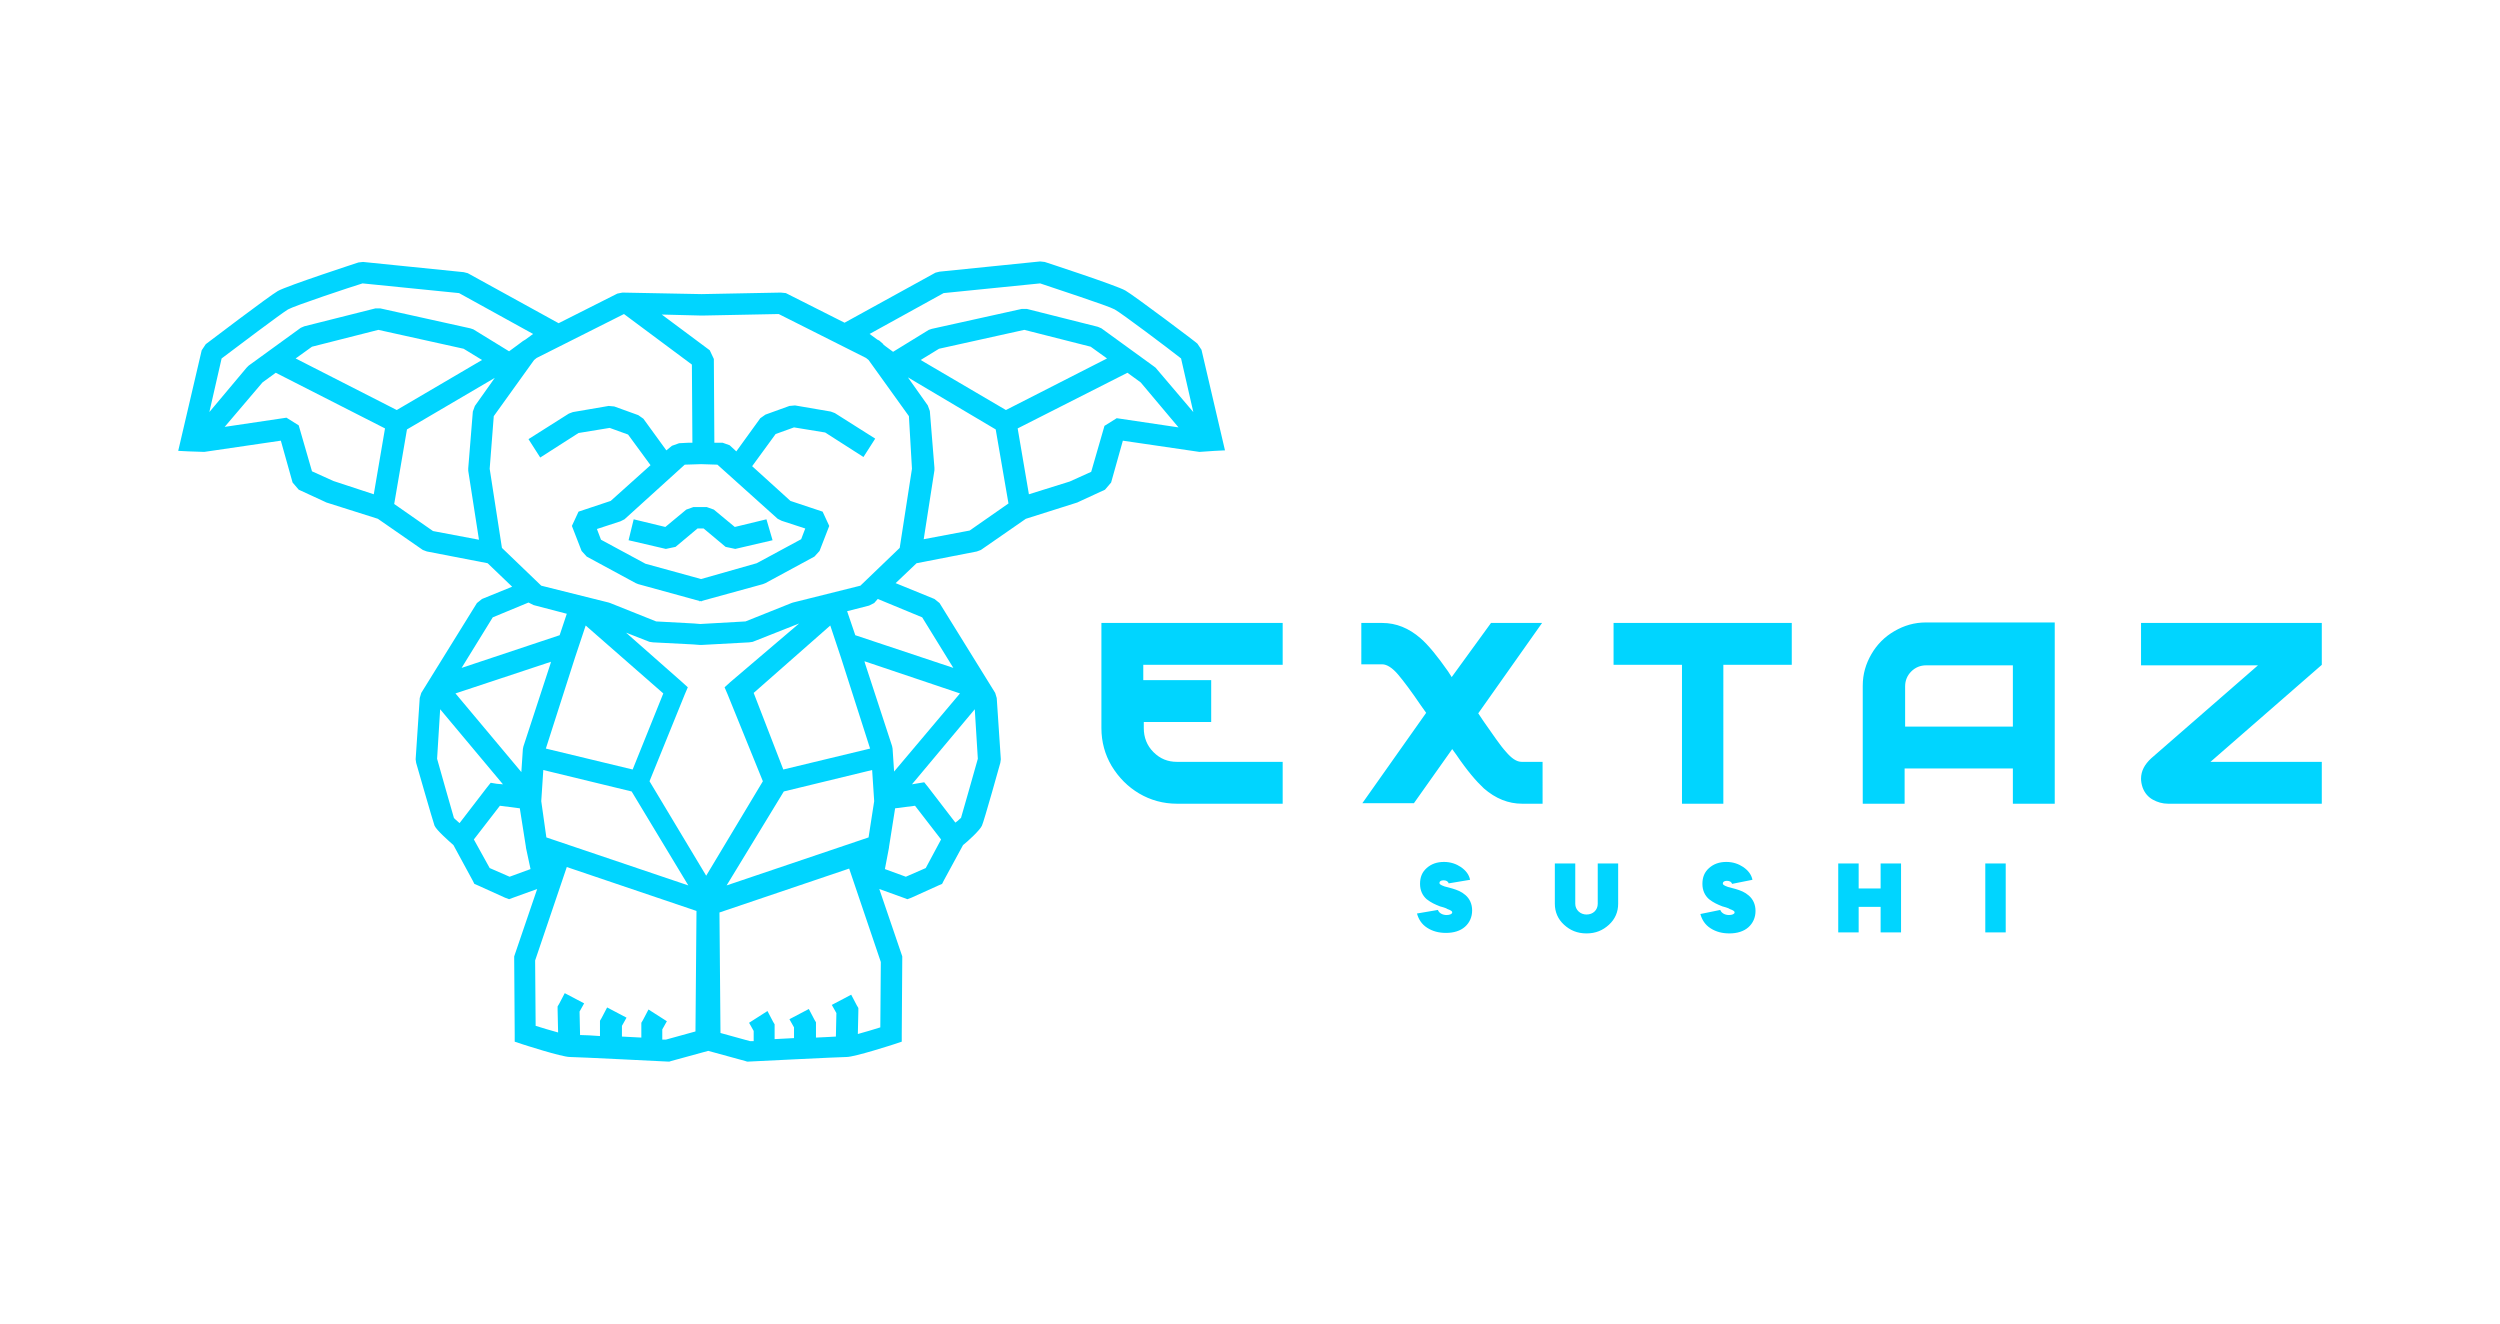 <?xml version="1.0" encoding="UTF-8"?> <!-- Generator: Adobe Illustrator 17.1.0, SVG Export Plug-In . SVG Version: 6.00 Build 0) --> <svg xmlns="http://www.w3.org/2000/svg" xmlns:xlink="http://www.w3.org/1999/xlink" id="_x31_" x="0px" y="0px" viewBox="0 0 489.6 259.2" xml:space="preserve"> <g> <path fill-rule="evenodd" clip-rule="evenodd" fill="#00D5FF" d="M177.4,171.7l3.9-1.7l3-5.6l-5.1-6.6l-3.9,0.5l-1.2,7.6l0,0.1 l-0.8,4.2L177.4,171.7L177.4,171.7z M135.6,86.7l-0.1-15.3l-13.3-9.9l-17.1,8.6l-0.5,0.4l-7.9,11l-0.8,10.3l2.4,15.5l7.7,7.4 l13.2,3.3l0.3,0.1l9,3.6l7.4,0.4h0l1.2,0.1l0.1,0v0l8.8-0.5l9-3.6l0.3-0.1l13.2-3.3l7.7-7.4l2.4-15.5L178,81.5l-7.9-11l-0.5-0.4 l-17.1-8.6l-15,0.3h-0.1l-7.8-0.2l9.4,7l0.8,1.7l0.1,16.4l1.6,0l1.4,0.5l1.3,1.2l4.7-6.5l1-0.7l4.7-1.7l1.1-0.1l7,1.2l0.8,0.3 l7.9,5l-2.3,3.6l-7.5-4.8l-6.1-1l-3.6,1.3l-4.6,6.3l7.5,6.8l6.3,2.1l1.3,2.8l-1.9,4.9l-1,1.1l-9.6,5.2l-0.5,0.2l-12,3.3l0,0.1 l-0.2-0.1l-0.2,0.1l0-0.1l-12-3.3l-0.5-0.2l-9.6-5.2l-1-1.1l-1.9-4.9l1.3-2.8l6.3-2.1l7.8-7l-4.4-6l-3.6-1.3l-6.1,1l-7.5,4.8 l-2.3-3.6l7.9-5l0.8-0.3l7-1.2l1.1,0.1l4.7,1.7l1,0.7l4.5,6.2l1.1-0.9l1.4-0.5l1.9-0.1L135.6,86.7L135.6,86.7z M151.3,105.8 l-7.3,1.7l-1.9-0.4l-4.3-3.6h-1.2l-4.3,3.6l-1.9,0.4l-7.3-1.7l1-4.1l6.2,1.5l4.1-3.4l1.4-0.5h0.5h1.6h0.5l1.4,0.5l4.1,3.4l6.2-1.5 L151.3,105.8L151.3,105.8z M137.3,113.4l-10.9-3l-8.7-4.7l-0.8-2.1l4.6-1.5l0.8-0.4L134.1,91l3.2-0.1l3.2,0.1l11.8,10.6l0.8,0.4 l4.6,1.5l-0.8,2.1l-8.7,4.7L137.3,113.4L137.3,113.4z M73.2,96.8l2.2-12.9L54,73l-2.6,1.9L44,83.6l12.1-1.8l2.4,1.5l2.6,9l4.2,1.9 L73.2,96.8L73.2,96.8z M79.7,84.1L96.9,74l-3.9,5.5l-0.4,1.1l-0.9,11.1l0,0.5l2.1,13.5l-9-1.7l-7.6-5.3L79.7,84.1L79.7,84.1z M197.5,98.6l-7.6,5.3l-9,1.7l2.1-13.5l0-0.5l-0.9-11.1l-0.4-1.1l-3.9-5.5L195,84.1L197.5,98.6L197.5,98.6z M199.3,83.9l2.2,12.9 l8-2.5l4.2-1.9l2.6-9l2.4-1.5l12.1,1.8l-7.4-8.8l-2.6-1.9L199.3,83.9L199.3,83.9z M180.3,70.5l16.7,9.8l19.8-10.1l-3.2-2.3l-13-3.3 l-16.7,3.7L180.3,70.5L180.3,70.5z M153.9,57.4l11.5,5.8l0,0l17.8-9.8l0.8-0.2l19.7-2l0.9,0.1c0,0,14.1,4.6,15.8,5.6 c1.6,0.9,14.1,10.3,14.1,10.4l0.8,1.2l4.6,19.7l0,0l-0.1,0l-2,0.1l-2.9,0.2l0,0l-15-2.2l-2.3,8.2l-1.2,1.4l-5.2,2.4l-0.2,0.1 l-10.1,3.2l-8.8,6.1l-0.8,0.3l-11.8,2.3l-4.1,3.9l7.6,3.1l1,0.8l10.9,17.6l0.3,1l0.8,12l-0.1,0.7c0,0-3.2,11.5-3.6,12.3 c-0.4,0.9-2.8,3.1-3.7,3.8l-3.8,7l-0.3,0.6l-0.7,0.3l-5.3,2.4l-0.8,0.3l-0.8-0.3l-4.7-1.7l4.4,12.9l0.1,0.3l0,0.4l-0.1,14.8l0,1.5 l-1.5,0.5c0,0-7.7,2.5-9.3,2.5c-1.3,0-19.1,0.9-19.2,0.9l-0.3,0l-0.3-0.1l-7.3-2l-7.3,2l-0.3,0.1l-0.3,0c-0.1,0-17.8-0.9-19.2-0.9 c-1.6,0-9.3-2.5-9.3-2.5l-1.5-0.5l0-1.5l-0.1-14.8l0-0.4l0.1-0.3l4.4-12.9l-4.7,1.7l-0.8,0.3l-0.8-0.3l-5.3-2.4l-0.7-0.3l-0.3-0.6 l-3.8-7c-0.9-0.8-3.3-2.9-3.7-3.8c-0.3-0.8-3.6-12.3-3.6-12.3l-0.1-0.7l0.8-12l0.3-1l10.9-17.6l1-0.8l5.9-2.4l-4.8-4.6L83.6,108 l-0.8-0.3l-8.8-6.1l-10.1-3.2l-0.2-0.1l-5.2-2.4l-1.2-1.4l-2.3-8.2l-15,2.2l0,0L37,88.4l-2-0.1l-0.1,0l0,0l4.6-19.7l0.8-1.2 c0,0,12.5-9.5,14.1-10.4c1.7-1,15.8-5.6,15.8-5.6l0.9-0.1l19.7,2l0.8,0.2l17.8,9.8l0,0l11.5-5.8l1-0.2l15.5,0.3l15.5-0.3 L153.9,57.4L153.9,57.4z M171.8,66.5l-1.5-1.1l14.5-8l18.9-1.9c2.3,0.8,13.4,4.4,14.6,5.1c1.3,0.7,10.6,7.7,13,9.6l2.4,10.5 l-7.4-8.7l-0.4-0.3l-10.2-7.4l-0.7-0.3l-13.9-3.5l-1,0l-17.6,3.9l-0.6,0.2l-7,4.3l-1.9-1.4l0-0.1l-0.8-0.7L171.8,66.5L171.8,66.5z M171.9,117.3l8.7,3.6l6.1,9.9l-19.2-6.4l-1.6-4.7l4.3-1.1l1-0.5L171.9,117.3L171.9,117.3z M156.5,122.1l-9.1,3.6l-0.7,0.1 l-9.2,0.5h-0.1l-0.3,0H137l-1.3-0.1v0l-7.8-0.4l-0.7-0.1l-4.6-1.8l11,9.7l1.1,1l-0.6,1.4l-6.9,17l11.1,18.5l11.1-18.5l-6.9-17 l-0.6-1.4l1.1-1L156.5,122.1L156.5,122.1z M111,120.2l-1.4,4.2l-19.2,6.4l6.1-9.9l7-2.9l0,0l1,0.5L111,120.2L111,120.2z M101.6,67.4l-1.9,1.4l-7-4.3l-0.6-0.2l-17.6-3.9l-1,0l-13.9,3.5l-0.7,0.3l-10.2,7.4L48.3,72L41,80.7l2.4-10.5 c2.5-1.9,11.8-8.9,13-9.6c1.2-0.7,12.3-4.4,14.6-5.1l18.9,1.9l14.5,8l-1.5,1.1l-0.5,0.3L101.6,67.4L101.6,67.4L101.6,67.4z M57.9,70.2l3.2-2.3l13-3.3l16.7,3.7l3.6,2.2l-16.7,9.8L57.9,70.2L57.9,70.2z M150.3,198l1.1,2.1l0.3,0.5l0,0.6l0,2.3l3.8-0.2 l0-2.1l-0.9-1.6l3.8-2l1.1,2.1l0.3,0.5l0,0.6l0,2.4c1.5-0.1,2.8-0.1,3.9-0.2l0.1-4.6l-0.9-1.6l3.8-2l1.1,2.1l0.3,0.5l0,0.6 l-0.1,4.5c1.4-0.4,3.2-0.9,4.4-1.3l0.1-12.8l-6.2-18.3l-25.4,8.6l0.2,23.6l5.8,1.6l0.7,0l0-2l-0.9-1.6L150.3,198L150.3,198z M142.3,173.4l27.8-9.4l1.1-7.1l-0.4-6.1l-17.3,4.2L142.3,173.4L142.3,173.4z M130.6,200l-0.9,1.6l0,2l0.7,0l5.8-1.6l0.2-23.6 l-25.4-8.6l-6.2,18.3l0.1,12.8c1.2,0.4,3,0.9,4.4,1.3l-0.1-4.5l0-0.6l0.3-0.5l1.1-2.1l3.8,2l-0.9,1.6l0.1,4.6c1,0,2.4,0.1,3.9,0.2 l0-2.4l0-0.6l0.3-0.5l1.1-2.1l3.8,2l-0.9,1.6l0,2.1l3.8,0.2l0-2.3l0-0.6l0.3-0.5l1.1-2.1L130.6,200L130.6,200z M187.1,161.1 l-5.3-6.9l-0.8-1l-1.2,0.2l-1.2,0.2l12.3-14.7l0.6,9.7c-0.5,1.9-3.2,11.2-3.3,11.6C188.1,160.2,187.7,160.7,187.1,161.1 L187.1,161.1z M153.4,150.7l17-4.1l-4.9-15.3l0,0l-0.8-2.5l-0.8-2.4l-1.3-3.9l-15,13.2L153.4,150.7L153.4,150.7z M188,135.8 l-18.7-6.3l0.1,0.4l0,0l5.3,16.2l0.1,0.5l0.3,4.5L188,135.8L188,135.8z M107,164l27.8,9.4L123.7,155l-17.3-4.2l-0.4,6.1L107,164 L107,164z M98.5,153.6l-12.3-14.7l-0.6,9.7c0.5,1.9,3.2,11.2,3.3,11.6c0,0,0.5,0.5,1.1,1l5.3-6.9l0.8-1l1.2,0.2L98.5,153.6 L98.5,153.6z M95.9,170l3.9,1.7l4.1-1.5L103,166l0-0.1l-1.2-7.6l-3.9-0.5l-5.1,6.6L95.9,170L95.9,170z M114.7,122.5l-1.3,3.9 l-0.8,2.4l-0.8,2.5l0,0l-4.9,15.3l17,4.1l6-14.9L114.7,122.5L114.7,122.5z M89.2,135.8l12.9,15.4l0.3-4.5l0.1-0.5l5.3-16.2l0,0 l0.1-0.4L89.2,135.8z"></path> <g> <path fill-rule="evenodd" clip-rule="evenodd" fill="#00D5FF" d="M251.2,157.4h-20.7c-2.7,0-5.2-0.7-7.4-2c-2.2-1.3-4-3.1-5.4-5.4 c-1.3-2.2-2-4.7-2-7.4V122l35.5,0v8.2l-27.3,0v3h13.3v8.2H224v1.2c0,1.8,0.6,3.4,1.9,4.7c1.3,1.3,2.8,1.9,4.6,1.9h20.7V157.4 L251.2,157.4z M302.2,157.4h-4.1c-2.7,0-5.2-1-7.5-3c-1.5-1.4-3.3-3.5-5.4-6.6l-0.8-1.1l-7.5,10.6h-10.1l12.5-17.7l-1-1.4 c-1.9-2.8-3.4-4.8-4.5-6.1c-1.1-1.3-2.2-2-3.1-2h-4.1V122h4.1c2.7,0,5.2,1,7.5,3c1.5,1.3,3.3,3.5,5.4,6.5l0.7,1.1L292,122H302 l-12.5,17.7l1,1.5c1.9,2.7,3.3,4.8,4.4,6c1.1,1.3,2.1,2,3.1,2h4.1V157.4L302.2,157.4z M337.6,157.4h-8.2v-27.2H316V122h34.9v8.2 h-13.4V157.4L337.6,157.4z M402.4,157.4h-8.2v-6.9H373v6.9h-8.2v-23.1c0-2.3,0.6-4.3,1.7-6.2c1.1-1.9,2.6-3.4,4.5-4.5 c1.9-1.1,3.9-1.7,6.2-1.7h25.2V157.4L402.4,157.4z M394.2,142.3v-12h-17c-1.1,0-2.1,0.4-2.9,1.2c-0.8,0.8-1.2,1.8-1.2,2.9v7.9 H394.2L394.2,142.3z M454.7,157.4h-30.1c-1.1,0-2.1-0.3-3-0.8c-0.9-0.5-1.6-1.3-2-2.4c-0.2-0.6-0.3-1.2-0.3-1.7c0-1.5,0.7-2.8,2-4 l20.9-18.2h-22.9V122h35.4v8.2l-21.8,19h21.8V157.4z"></path> <path fill-rule="evenodd" clip-rule="evenodd" fill="#00D5FF" d="M287.9,172.3c-0.2-1-0.8-1.8-1.8-2.5c-0.9-0.6-2-1-3.3-1 c-1.4,0-2.5,0.4-3.4,1.2c-0.9,0.8-1.3,1.8-1.3,3.1c0,1.3,0.5,2.3,1.3,3c0.9,0.7,1.6,1,2.6,1.4l0.7,0.2c0.3,0.1,0.6,0.2,0.7,0.3 l0.5,0.2c0.4,0.2,0.5,0.3,0.5,0.5c0,0.3-0.5,0.5-1.1,0.5c-0.8,0-1.5-0.4-1.7-1l-4.1,0.7c0.3,1.1,0.9,2.1,2,2.8 c1.1,0.7,2.3,1,3.7,1c1.5,0,2.8-0.4,3.7-1.2c0.9-0.8,1.4-1.9,1.4-3.2c0-1.3-0.5-2.3-1.3-3c-0.8-0.7-1.6-1-2.6-1.3 c-0.4-0.1-1.2-0.3-1.5-0.4l-0.5-0.2c-0.4-0.2-0.5-0.3-0.5-0.5c0-0.3,0.3-0.5,0.8-0.5c0.5,0,0.9,0.2,1,0.6L287.9,172.3L287.9,172.3 z M312.9,177c0,1.2-0.9,2.1-2.2,2.1c-1.2,0-2.2-0.9-2.2-2.1v-7.9h-4v7.9c0,1.6,0.6,3,1.8,4.1c1.2,1.1,2.6,1.7,4.4,1.7 c1.8,0,3.2-0.6,4.4-1.7c1.2-1.1,1.8-2.5,1.8-4.1v-7.9h-4V177L312.9,177z M343.2,172.3c-0.2-1-0.8-1.8-1.8-2.5c-0.9-0.6-2-1-3.3-1 c-1.4,0-2.5,0.4-3.4,1.2c-0.9,0.8-1.3,1.8-1.3,3.1c0,1.3,0.5,2.3,1.3,3c0.9,0.7,1.6,1,2.6,1.4l0.7,0.2c0.3,0.1,0.6,0.2,0.7,0.3 l0.5,0.2c0.4,0.2,0.5,0.3,0.5,0.5c0,0.3-0.5,0.5-1.1,0.5c-0.8,0-1.5-0.4-1.7-1L333,179c0.3,1.1,0.9,2.1,2,2.8c1.1,0.7,2.3,1,3.7,1 c1.5,0,2.8-0.4,3.7-1.2c0.9-0.8,1.4-1.9,1.4-3.2c0-1.3-0.5-2.3-1.3-3c-0.8-0.7-1.6-1-2.6-1.3c-0.4-0.1-1.2-0.3-1.5-0.4l-0.5-0.2 c-0.4-0.2-0.5-0.3-0.5-0.5c0-0.3,0.3-0.5,0.8-0.5c0.5,0,0.9,0.2,1,0.6L343.2,172.3L343.2,172.3z M364,182.6v-5h4.3v5h4v-13.5h-4 v4.9H364v-4.9h-4v13.5H364L364,182.6z M392.8,182.6v-13.5h-4v13.5H392.8z"></path> </g> </g> </svg> 
